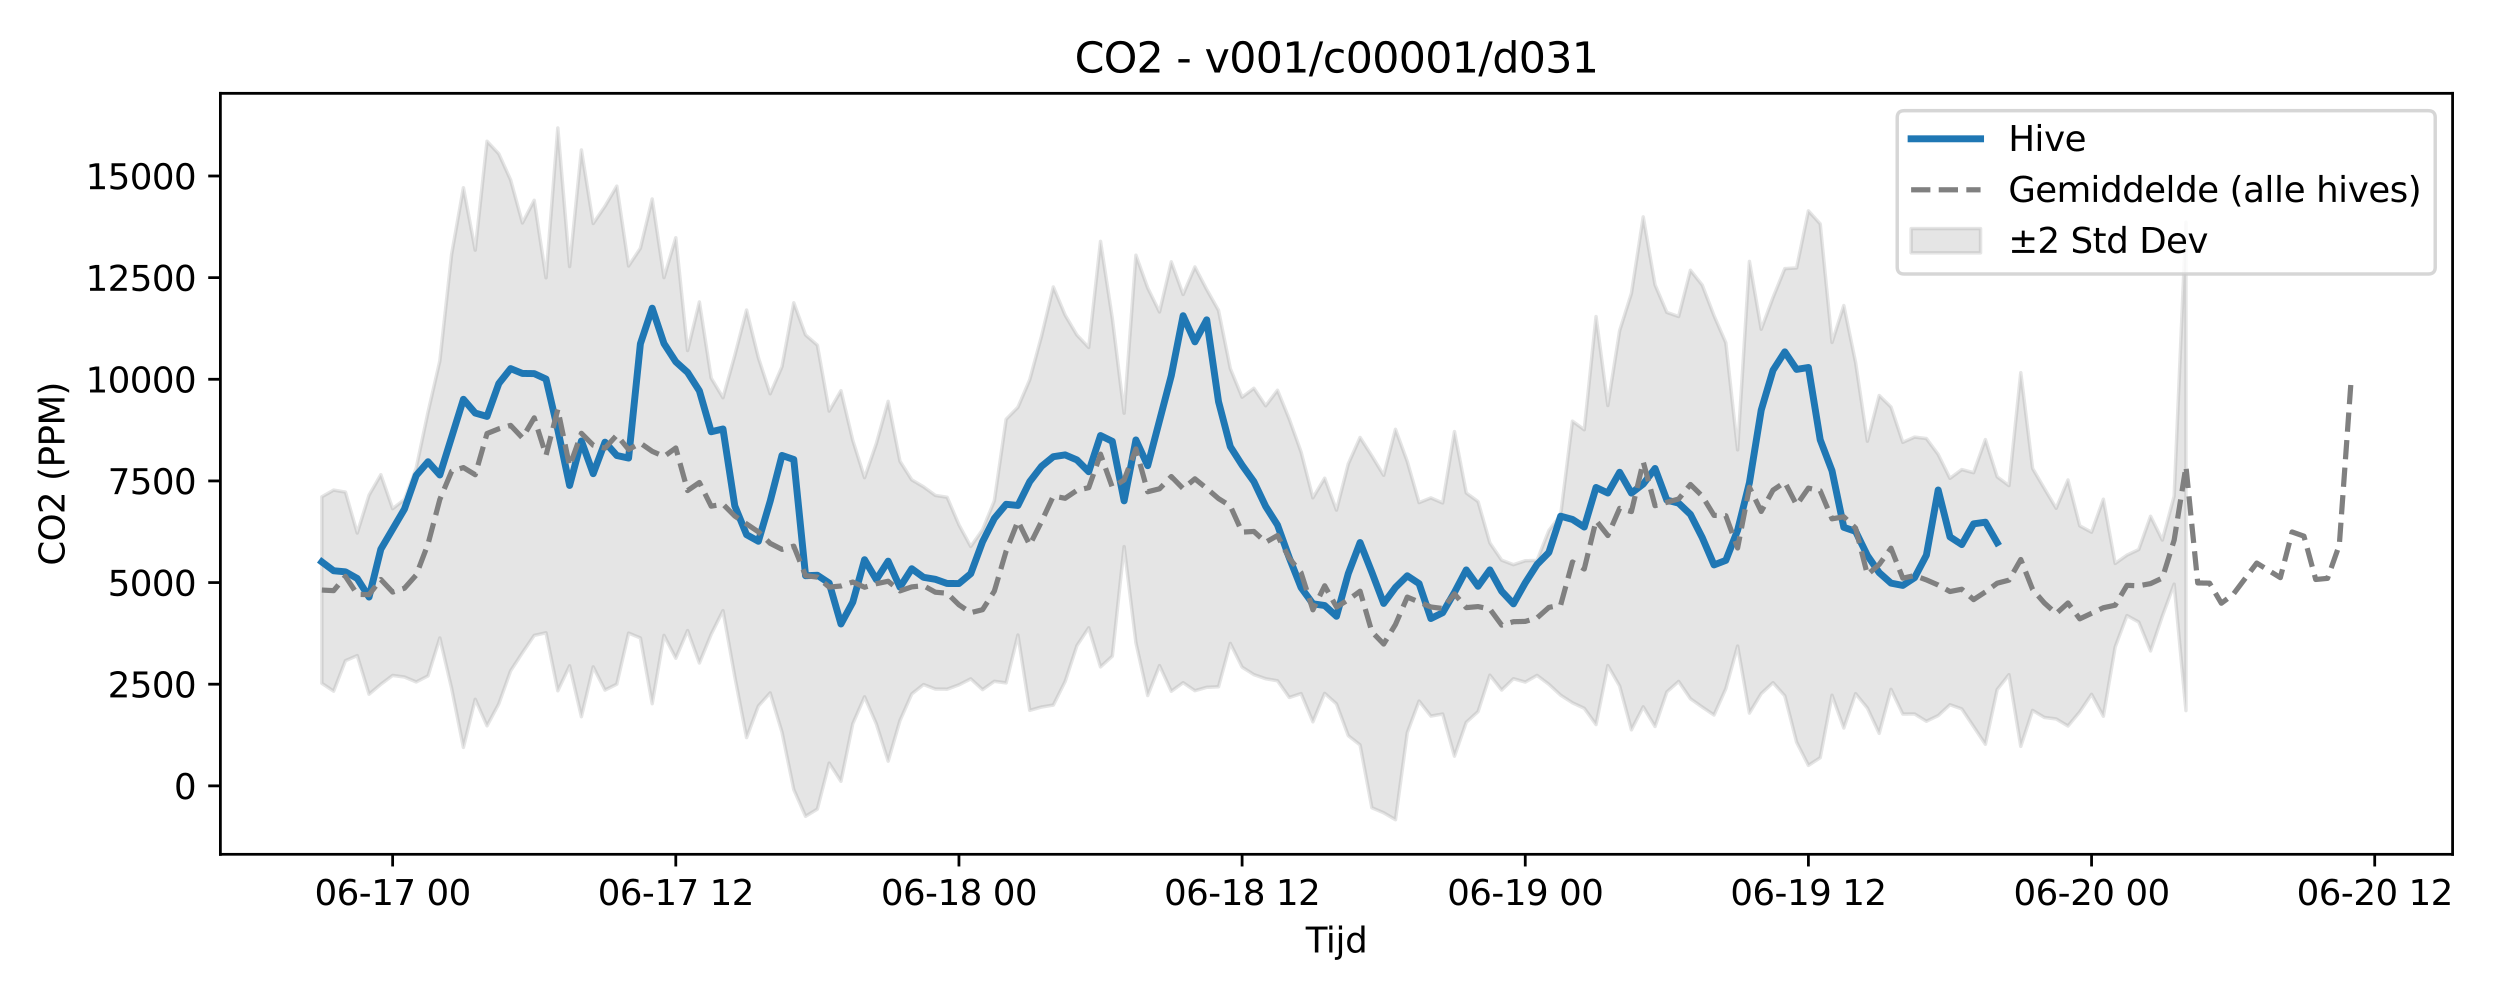 <?xml version="1.0" encoding="utf-8" standalone="no"?>
<!DOCTYPE svg PUBLIC "-//W3C//DTD SVG 1.1//EN"
  "http://www.w3.org/Graphics/SVG/1.1/DTD/svg11.dtd">
<svg xmlns:xlink="http://www.w3.org/1999/xlink" width="720pt" height="288pt" viewBox="0 0 720 288" xmlns="http://www.w3.org/2000/svg" version="1.1">
 <defs>
  <style type="text/css">*{stroke-linejoin: round; stroke-linecap: butt}</style>
 </defs>
 <g id="figure_1">
  <g id="patch_1">
   <path d="M 0 288 
L 720 288 
L 720 0 
L 0 0 
z
" style="fill: #ffffff"/>
  </g>
  <g id="axes_1">
   <g id="patch_2">
    <path d="M 63.47 246.04 
L 706.345 246.04 
L 706.345 26.88 
L 63.47 26.88 
z
" style="fill: #ffffff"/>
   </g>
   <g id="FillBetweenPolyCollection_1">
    <defs>
     <path id="mee5b721c00" d="M 92.692 -144.918 
L 92.692 -91.21 
L 96.089 -88.935 
L 99.487 -97.717 
L 102.885 -99.185 
L 106.283 -88.065 
L 109.681 -90.92 
L 113.079 -93.472 
L 116.477 -93.019 
L 119.874 -91.595 
L 123.272 -93.34 
L 126.67 -104.268 
L 130.068 -89.753 
L 133.466 -72.75 
L 136.864 -86.603 
L 140.262 -78.963 
L 143.659 -85.31 
L 147.057 -94.792 
L 150.455 -100.003 
L 153.853 -105.001 
L 157.251 -105.752 
L 160.649 -89.053 
L 164.047 -96.244 
L 167.445 -81.586 
L 170.842 -95.941 
L 174.24 -89.253 
L 177.638 -90.958 
L 181.036 -105.668 
L 184.434 -104.264 
L 187.832 -85.333 
L 191.23 -105.01 
L 194.627 -98.432 
L 198.025 -106.393 
L 201.423 -97.05 
L 204.821 -105.324 
L 208.219 -112.128 
L 211.617 -93.141 
L 215.015 -75.57 
L 218.412 -84.665 
L 221.81 -88.443 
L 225.208 -77.171 
L 228.606 -60.621 
L 232.004 -52.902 
L 235.402 -54.985 
L 238.8 -68.219 
L 242.197 -62.979 
L 245.595 -79.549 
L 248.993 -87.325 
L 252.391 -79.508 
L 255.789 -68.785 
L 259.187 -80.46 
L 262.585 -88.141 
L 265.982 -90.849 
L 269.38 -89.554 
L 272.778 -89.515 
L 276.176 -90.764 
L 279.574 -92.492 
L 282.972 -89.382 
L 286.37 -91.777 
L 289.767 -91.322 
L 293.165 -105.12 
L 296.563 -83.415 
L 299.961 -84.378 
L 303.359 -84.935 
L 306.757 -91.723 
L 310.155 -102.057 
L 313.552 -107.199 
L 316.95 -95.928 
L 320.348 -99.025 
L 323.746 -130.581 
L 327.144 -102.898 
L 330.542 -87.683 
L 333.94 -96.304 
L 337.338 -88.911 
L 340.735 -91.378 
L 344.133 -89.081 
L 347.531 -90.049 
L 350.929 -90.201 
L 354.327 -102.708 
L 357.725 -95.866 
L 361.123 -93.705 
L 364.52 -92.523 
L 367.918 -91.934 
L 371.316 -87.12 
L 374.714 -88.241 
L 378.112 -80.11 
L 381.51 -88.311 
L 384.908 -85.279 
L 388.305 -76.127 
L 391.703 -73.454 
L 395.101 -55.367 
L 398.499 -53.917 
L 401.897 -51.922 
L 405.295 -76.984 
L 408.693 -86.092 
L 412.09 -81.768 
L 415.488 -82.36 
L 418.886 -70.225 
L 422.284 -79.985 
L 425.682 -83.06 
L 429.08 -93.552 
L 432.478 -89.265 
L 435.875 -92.525 
L 439.273 -91.561 
L 442.671 -93.486 
L 446.069 -90.917 
L 449.467 -87.79 
L 452.865 -85.591 
L 456.263 -84.014 
L 459.66 -79.32 
L 463.058 -96.325 
L 466.456 -90.426 
L 469.854 -77.801 
L 473.252 -84.425 
L 476.65 -78.759 
L 480.048 -88.72 
L 483.445 -91.745 
L 486.843 -86.768 
L 490.241 -84.358 
L 493.639 -82.068 
L 497.037 -89.655 
L 500.435 -101.932 
L 503.833 -82.623 
L 507.231 -88.236 
L 510.628 -91.385 
L 514.026 -87.594 
L 517.424 -74.239 
L 520.822 -67.561 
L 524.22 -69.785 
L 527.618 -87.77 
L 531.016 -78.329 
L 534.413 -88.219 
L 537.811 -84.07 
L 541.209 -76.78 
L 544.607 -89.471 
L 548.005 -82.349 
L 551.403 -82.37 
L 554.801 -80.276 
L 558.198 -81.902 
L 561.596 -85.04 
L 564.994 -83.832 
L 568.392 -78.741 
L 571.79 -73.644 
L 575.188 -89.404 
L 578.586 -93.703 
L 581.983 -73.038 
L 585.381 -83.405 
L 588.779 -81.377 
L 592.177 -80.937 
L 595.575 -78.909 
L 598.973 -82.985 
L 602.371 -88.035 
L 605.768 -81.718 
L 609.166 -101.671 
L 612.564 -110.711 
L 615.962 -108.847 
L 619.36 -100.52 
L 622.758 -110.57 
L 626.156 -119.765 
L 629.553 -83.339 
L 629.553 -223.997 
L 629.553 -223.997 
L 626.156 -145.118 
L 622.758 -132.459 
L 619.36 -139.322 
L 615.962 -129.74 
L 612.564 -128.123 
L 609.166 -125.719 
L 605.768 -144.231 
L 602.371 -134.727 
L 598.973 -136.557 
L 595.575 -149.774 
L 592.177 -141.618 
L 588.779 -147.313 
L 585.381 -153.106 
L 581.983 -180.682 
L 578.586 -148.145 
L 575.188 -150.672 
L 571.79 -161.409 
L 568.392 -151.864 
L 564.994 -152.774 
L 561.596 -150.234 
L 558.198 -157.12 
L 554.801 -161.708 
L 551.403 -162.119 
L 548.005 -160.612 
L 544.607 -170.773 
L 541.209 -174.096 
L 537.811 -160.919 
L 534.413 -183.58 
L 531.016 -200.006 
L 527.618 -189.375 
L 524.22 -223.525 
L 520.822 -227.277 
L 517.424 -210.831 
L 514.026 -210.64 
L 510.628 -202.308 
L 507.231 -193.171 
L 503.833 -212.72 
L 500.435 -158.432 
L 497.037 -189.293 
L 493.639 -197.078 
L 490.241 -205.907 
L 486.843 -210.17 
L 483.445 -196.843 
L 480.048 -198.03 
L 476.65 -205.967 
L 473.252 -225.546 
L 469.854 -203.529 
L 466.456 -192.769 
L 463.058 -171.214 
L 459.66 -196.832 
L 456.263 -164.237 
L 452.865 -166.711 
L 449.467 -139.678 
L 446.069 -135.206 
L 442.671 -126.595 
L 439.273 -126.51 
L 435.875 -125.373 
L 432.478 -126.667 
L 429.08 -131.652 
L 425.682 -143.545 
L 422.284 -146.027 
L 418.886 -163.7 
L 415.488 -143.149 
L 412.09 -144.608 
L 408.693 -143.246 
L 405.295 -155.092 
L 401.897 -164.371 
L 398.499 -151.112 
L 395.101 -156.712 
L 391.703 -162.019 
L 388.305 -154.402 
L 384.908 -141.09 
L 381.51 -150.284 
L 378.112 -144.629 
L 374.714 -157.829 
L 371.316 -167.298 
L 367.918 -175.609 
L 364.52 -171.132 
L 361.123 -176.179 
L 357.725 -173.606 
L 354.327 -181.862 
L 350.929 -198.617 
L 347.531 -204.628 
L 344.133 -211.124 
L 340.735 -203.185 
L 337.338 -212.594 
L 333.94 -198.148 
L 330.542 -205.07 
L 327.144 -214.508 
L 323.746 -168.992 
L 320.348 -196.288 
L 316.95 -218.486 
L 313.552 -187.915 
L 310.155 -191.509 
L 306.757 -197.254 
L 303.359 -205.36 
L 299.961 -191.208 
L 296.563 -178.638 
L 293.165 -170.715 
L 289.767 -167.256 
L 286.37 -143.746 
L 282.972 -135.434 
L 279.574 -130.606 
L 276.176 -136.848 
L 272.778 -144.782 
L 269.38 -145.328 
L 265.982 -147.801 
L 262.585 -149.809 
L 259.187 -155.178 
L 255.789 -172.414 
L 252.391 -160.269 
L 248.993 -150.423 
L 245.595 -161.197 
L 242.197 -175.483 
L 238.8 -169.612 
L 235.402 -188.592 
L 232.004 -191.533 
L 228.606 -200.8 
L 225.208 -182.385 
L 221.81 -174.589 
L 218.412 -184.984 
L 215.015 -198.713 
L 211.617 -185.62 
L 208.219 -173.451 
L 204.821 -179.12 
L 201.423 -201.043 
L 198.025 -187.043 
L 194.627 -219.534 
L 191.23 -208.053 
L 187.832 -230.708 
L 184.434 -216.506 
L 181.036 -211.407 
L 177.638 -234.4 
L 174.24 -228.612 
L 170.842 -223.629 
L 167.445 -244.828 
L 164.047 -211.23 
L 160.649 -251.158 
L 157.251 -207.991 
L 153.853 -230.32 
L 150.455 -223.789 
L 147.057 -236.185 
L 143.659 -243.698 
L 140.262 -247.322 
L 136.864 -215.958 
L 133.466 -233.933 
L 130.068 -214.768 
L 126.67 -184.054 
L 123.272 -169.317 
L 119.874 -153.217 
L 116.477 -144.152 
L 113.079 -141.501 
L 109.681 -151.288 
L 106.283 -145.398 
L 102.885 -134.48 
L 99.487 -146.284 
L 96.089 -146.854 
L 92.692 -144.918 
z
" style="stroke: #808080; stroke-opacity: 0.2"/>
    </defs>
    <g clip-path="url(#p8f38c8003f)">
     <use xlink:href="#mee5b721c00" x="0" y="288" style="fill: #808080; fill-opacity: 0.2; stroke: #808080; stroke-opacity: 0.2"/>
    </g>
   </g>
   <g id="matplotlib.axis_1">
    <g id="xtick_1">
     <g id="line2d_1">
      <defs>
       <path id="mbda82492d4" d="M 0 0 
L 0 3.5 
" style="stroke: #000000; stroke-width: 0.8"/>
      </defs>
      <g>
       <use xlink:href="#mbda82492d4" x="113.079" y="246.04" style="stroke: #000000; stroke-width: 0.8"/>
      </g>
     </g>
     <g id="text_1">
      <!-- 06-17 00 -->
      <g transform="translate(90.598 260.638) scale(0.1 -0.1)">
       <defs>
        <path id="DejaVuSans-30" d="M 2034 4250 
Q 1547 4250 1301 3770 
Q 1056 3291 1056 2328 
Q 1056 1369 1301 889 
Q 1547 409 2034 409 
Q 2525 409 2770 889 
Q 3016 1369 3016 2328 
Q 3016 3291 2770 3770 
Q 2525 4250 2034 4250 
z
M 2034 4750 
Q 2819 4750 3233 4129 
Q 3647 3509 3647 2328 
Q 3647 1150 3233 529 
Q 2819 -91 2034 -91 
Q 1250 -91 836 529 
Q 422 1150 422 2328 
Q 422 3509 836 4129 
Q 1250 4750 2034 4750 
z
" transform="scale(0.016)"/>
        <path id="DejaVuSans-36" d="M 2113 2584 
Q 1688 2584 1439 2293 
Q 1191 2003 1191 1497 
Q 1191 994 1439 701 
Q 1688 409 2113 409 
Q 2538 409 2786 701 
Q 3034 994 3034 1497 
Q 3034 2003 2786 2293 
Q 2538 2584 2113 2584 
z
M 3366 4563 
L 3366 3988 
Q 3128 4100 2886 4159 
Q 2644 4219 2406 4219 
Q 1781 4219 1451 3797 
Q 1122 3375 1075 2522 
Q 1259 2794 1537 2939 
Q 1816 3084 2150 3084 
Q 2853 3084 3261 2657 
Q 3669 2231 3669 1497 
Q 3669 778 3244 343 
Q 2819 -91 2113 -91 
Q 1303 -91 875 529 
Q 447 1150 447 2328 
Q 447 3434 972 4092 
Q 1497 4750 2381 4750 
Q 2619 4750 2861 4703 
Q 3103 4656 3366 4563 
z
" transform="scale(0.016)"/>
        <path id="DejaVuSans-2d" d="M 313 2009 
L 1997 2009 
L 1997 1497 
L 313 1497 
L 313 2009 
z
" transform="scale(0.016)"/>
        <path id="DejaVuSans-31" d="M 794 531 
L 1825 531 
L 1825 4091 
L 703 3866 
L 703 4441 
L 1819 4666 
L 2450 4666 
L 2450 531 
L 3481 531 
L 3481 0 
L 794 0 
L 794 531 
z
" transform="scale(0.016)"/>
        <path id="DejaVuSans-37" d="M 525 4666 
L 3525 4666 
L 3525 4397 
L 1831 0 
L 1172 0 
L 2766 4134 
L 525 4134 
L 525 4666 
z
" transform="scale(0.016)"/>
        <path id="DejaVuSans-20" transform="scale(0.016)"/>
       </defs>
       <use xlink:href="#DejaVuSans-30"/>
       <use xlink:href="#DejaVuSans-36" transform="translate(63.623 0)"/>
       <use xlink:href="#DejaVuSans-2d" transform="translate(127.246 0)"/>
       <use xlink:href="#DejaVuSans-31" transform="translate(163.33 0)"/>
       <use xlink:href="#DejaVuSans-37" transform="translate(226.953 0)"/>
       <use xlink:href="#DejaVuSans-20" transform="translate(290.576 0)"/>
       <use xlink:href="#DejaVuSans-30" transform="translate(322.363 0)"/>
       <use xlink:href="#DejaVuSans-30" transform="translate(385.986 0)"/>
      </g>
     </g>
    </g>
    <g id="xtick_2">
     <g id="line2d_2">
      <g>
       <use xlink:href="#mbda82492d4" x="194.627" y="246.04" style="stroke: #000000; stroke-width: 0.8"/>
      </g>
     </g>
     <g id="text_2">
      <!-- 06-17 12 -->
      <g transform="translate(172.147 260.638) scale(0.1 -0.1)">
       <defs>
        <path id="DejaVuSans-32" d="M 1228 531 
L 3431 531 
L 3431 0 
L 469 0 
L 469 531 
Q 828 903 1448 1529 
Q 2069 2156 2228 2338 
Q 2531 2678 2651 2914 
Q 2772 3150 2772 3378 
Q 2772 3750 2511 3984 
Q 2250 4219 1831 4219 
Q 1534 4219 1204 4116 
Q 875 4013 500 3803 
L 500 4441 
Q 881 4594 1212 4672 
Q 1544 4750 1819 4750 
Q 2544 4750 2975 4387 
Q 3406 4025 3406 3419 
Q 3406 3131 3298 2873 
Q 3191 2616 2906 2266 
Q 2828 2175 2409 1742 
Q 1991 1309 1228 531 
z
" transform="scale(0.016)"/>
       </defs>
       <use xlink:href="#DejaVuSans-30"/>
       <use xlink:href="#DejaVuSans-36" transform="translate(63.623 0)"/>
       <use xlink:href="#DejaVuSans-2d" transform="translate(127.246 0)"/>
       <use xlink:href="#DejaVuSans-31" transform="translate(163.33 0)"/>
       <use xlink:href="#DejaVuSans-37" transform="translate(226.953 0)"/>
       <use xlink:href="#DejaVuSans-20" transform="translate(290.576 0)"/>
       <use xlink:href="#DejaVuSans-31" transform="translate(322.363 0)"/>
       <use xlink:href="#DejaVuSans-32" transform="translate(385.986 0)"/>
      </g>
     </g>
    </g>
    <g id="xtick_3">
     <g id="line2d_3">
      <g>
       <use xlink:href="#mbda82492d4" x="276.176" y="246.04" style="stroke: #000000; stroke-width: 0.8"/>
      </g>
     </g>
     <g id="text_3">
      <!-- 06-18 00 -->
      <g transform="translate(253.696 260.638) scale(0.1 -0.1)">
       <defs>
        <path id="DejaVuSans-38" d="M 2034 2216 
Q 1584 2216 1326 1975 
Q 1069 1734 1069 1313 
Q 1069 891 1326 650 
Q 1584 409 2034 409 
Q 2484 409 2743 651 
Q 3003 894 3003 1313 
Q 3003 1734 2745 1975 
Q 2488 2216 2034 2216 
z
M 1403 2484 
Q 997 2584 770 2862 
Q 544 3141 544 3541 
Q 544 4100 942 4425 
Q 1341 4750 2034 4750 
Q 2731 4750 3128 4425 
Q 3525 4100 3525 3541 
Q 3525 3141 3298 2862 
Q 3072 2584 2669 2484 
Q 3125 2378 3379 2068 
Q 3634 1759 3634 1313 
Q 3634 634 3220 271 
Q 2806 -91 2034 -91 
Q 1263 -91 848 271 
Q 434 634 434 1313 
Q 434 1759 690 2068 
Q 947 2378 1403 2484 
z
M 1172 3481 
Q 1172 3119 1398 2916 
Q 1625 2713 2034 2713 
Q 2441 2713 2670 2916 
Q 2900 3119 2900 3481 
Q 2900 3844 2670 4047 
Q 2441 4250 2034 4250 
Q 1625 4250 1398 4047 
Q 1172 3844 1172 3481 
z
" transform="scale(0.016)"/>
       </defs>
       <use xlink:href="#DejaVuSans-30"/>
       <use xlink:href="#DejaVuSans-36" transform="translate(63.623 0)"/>
       <use xlink:href="#DejaVuSans-2d" transform="translate(127.246 0)"/>
       <use xlink:href="#DejaVuSans-31" transform="translate(163.33 0)"/>
       <use xlink:href="#DejaVuSans-38" transform="translate(226.953 0)"/>
       <use xlink:href="#DejaVuSans-20" transform="translate(290.576 0)"/>
       <use xlink:href="#DejaVuSans-30" transform="translate(322.363 0)"/>
       <use xlink:href="#DejaVuSans-30" transform="translate(385.986 0)"/>
      </g>
     </g>
    </g>
    <g id="xtick_4">
     <g id="line2d_4">
      <g>
       <use xlink:href="#mbda82492d4" x="357.725" y="246.04" style="stroke: #000000; stroke-width: 0.8"/>
      </g>
     </g>
     <g id="text_4">
      <!-- 06-18 12 -->
      <g transform="translate(335.244 260.638) scale(0.1 -0.1)">
       <use xlink:href="#DejaVuSans-30"/>
       <use xlink:href="#DejaVuSans-36" transform="translate(63.623 0)"/>
       <use xlink:href="#DejaVuSans-2d" transform="translate(127.246 0)"/>
       <use xlink:href="#DejaVuSans-31" transform="translate(163.33 0)"/>
       <use xlink:href="#DejaVuSans-38" transform="translate(226.953 0)"/>
       <use xlink:href="#DejaVuSans-20" transform="translate(290.576 0)"/>
       <use xlink:href="#DejaVuSans-31" transform="translate(322.363 0)"/>
       <use xlink:href="#DejaVuSans-32" transform="translate(385.986 0)"/>
      </g>
     </g>
    </g>
    <g id="xtick_5">
     <g id="line2d_5">
      <g>
       <use xlink:href="#mbda82492d4" x="439.273" y="246.04" style="stroke: #000000; stroke-width: 0.8"/>
      </g>
     </g>
     <g id="text_5">
      <!-- 06-19 00 -->
      <g transform="translate(416.793 260.638) scale(0.1 -0.1)">
       <defs>
        <path id="DejaVuSans-39" d="M 703 97 
L 703 672 
Q 941 559 1184 500 
Q 1428 441 1663 441 
Q 2288 441 2617 861 
Q 2947 1281 2994 2138 
Q 2813 1869 2534 1725 
Q 2256 1581 1919 1581 
Q 1219 1581 811 2004 
Q 403 2428 403 3163 
Q 403 3881 828 4315 
Q 1253 4750 1959 4750 
Q 2769 4750 3195 4129 
Q 3622 3509 3622 2328 
Q 3622 1225 3098 567 
Q 2575 -91 1691 -91 
Q 1453 -91 1209 -44 
Q 966 3 703 97 
z
M 1959 2075 
Q 2384 2075 2632 2365 
Q 2881 2656 2881 3163 
Q 2881 3666 2632 3958 
Q 2384 4250 1959 4250 
Q 1534 4250 1286 3958 
Q 1038 3666 1038 3163 
Q 1038 2656 1286 2365 
Q 1534 2075 1959 2075 
z
" transform="scale(0.016)"/>
       </defs>
       <use xlink:href="#DejaVuSans-30"/>
       <use xlink:href="#DejaVuSans-36" transform="translate(63.623 0)"/>
       <use xlink:href="#DejaVuSans-2d" transform="translate(127.246 0)"/>
       <use xlink:href="#DejaVuSans-31" transform="translate(163.33 0)"/>
       <use xlink:href="#DejaVuSans-39" transform="translate(226.953 0)"/>
       <use xlink:href="#DejaVuSans-20" transform="translate(290.576 0)"/>
       <use xlink:href="#DejaVuSans-30" transform="translate(322.363 0)"/>
       <use xlink:href="#DejaVuSans-30" transform="translate(385.986 0)"/>
      </g>
     </g>
    </g>
    <g id="xtick_6">
     <g id="line2d_6">
      <g>
       <use xlink:href="#mbda82492d4" x="520.822" y="246.04" style="stroke: #000000; stroke-width: 0.8"/>
      </g>
     </g>
     <g id="text_6">
      <!-- 06-19 12 -->
      <g transform="translate(498.341 260.638) scale(0.1 -0.1)">
       <use xlink:href="#DejaVuSans-30"/>
       <use xlink:href="#DejaVuSans-36" transform="translate(63.623 0)"/>
       <use xlink:href="#DejaVuSans-2d" transform="translate(127.246 0)"/>
       <use xlink:href="#DejaVuSans-31" transform="translate(163.33 0)"/>
       <use xlink:href="#DejaVuSans-39" transform="translate(226.953 0)"/>
       <use xlink:href="#DejaVuSans-20" transform="translate(290.576 0)"/>
       <use xlink:href="#DejaVuSans-31" transform="translate(322.363 0)"/>
       <use xlink:href="#DejaVuSans-32" transform="translate(385.986 0)"/>
      </g>
     </g>
    </g>
    <g id="xtick_7">
     <g id="line2d_7">
      <g>
       <use xlink:href="#mbda82492d4" x="602.371" y="246.04" style="stroke: #000000; stroke-width: 0.8"/>
      </g>
     </g>
     <g id="text_7">
      <!-- 06-20 00 -->
      <g transform="translate(579.89 260.638) scale(0.1 -0.1)">
       <use xlink:href="#DejaVuSans-30"/>
       <use xlink:href="#DejaVuSans-36" transform="translate(63.623 0)"/>
       <use xlink:href="#DejaVuSans-2d" transform="translate(127.246 0)"/>
       <use xlink:href="#DejaVuSans-32" transform="translate(163.33 0)"/>
       <use xlink:href="#DejaVuSans-30" transform="translate(226.953 0)"/>
       <use xlink:href="#DejaVuSans-20" transform="translate(290.576 0)"/>
       <use xlink:href="#DejaVuSans-30" transform="translate(322.363 0)"/>
       <use xlink:href="#DejaVuSans-30" transform="translate(385.986 0)"/>
      </g>
     </g>
    </g>
    <g id="xtick_8">
     <g id="line2d_8">
      <g>
       <use xlink:href="#mbda82492d4" x="683.919" y="246.04" style="stroke: #000000; stroke-width: 0.8"/>
      </g>
     </g>
     <g id="text_8">
      <!-- 06-20 12 -->
      <g transform="translate(661.439 260.638) scale(0.1 -0.1)">
       <use xlink:href="#DejaVuSans-30"/>
       <use xlink:href="#DejaVuSans-36" transform="translate(63.623 0)"/>
       <use xlink:href="#DejaVuSans-2d" transform="translate(127.246 0)"/>
       <use xlink:href="#DejaVuSans-32" transform="translate(163.33 0)"/>
       <use xlink:href="#DejaVuSans-30" transform="translate(226.953 0)"/>
       <use xlink:href="#DejaVuSans-20" transform="translate(290.576 0)"/>
       <use xlink:href="#DejaVuSans-31" transform="translate(322.363 0)"/>
       <use xlink:href="#DejaVuSans-32" transform="translate(385.986 0)"/>
      </g>
     </g>
    </g>
    <g id="text_9">
     <!-- Tijd -->
     <g transform="translate(376.058 274.317) scale(0.1 -0.1)">
      <defs>
       <path id="DejaVuSans-54" d="M -19 4666 
L 3928 4666 
L 3928 4134 
L 2272 4134 
L 2272 0 
L 1638 0 
L 1638 4134 
L -19 4134 
L -19 4666 
z
" transform="scale(0.016)"/>
       <path id="DejaVuSans-69" d="M 603 3500 
L 1178 3500 
L 1178 0 
L 603 0 
L 603 3500 
z
M 603 4863 
L 1178 4863 
L 1178 4134 
L 603 4134 
L 603 4863 
z
" transform="scale(0.016)"/>
       <path id="DejaVuSans-6a" d="M 603 3500 
L 1178 3500 
L 1178 -63 
Q 1178 -731 923 -1031 
Q 669 -1331 103 -1331 
L -116 -1331 
L -116 -844 
L 38 -844 
Q 366 -844 484 -692 
Q 603 -541 603 -63 
L 603 3500 
z
M 603 4863 
L 1178 4863 
L 1178 4134 
L 603 4134 
L 603 4863 
z
" transform="scale(0.016)"/>
       <path id="DejaVuSans-64" d="M 2906 2969 
L 2906 4863 
L 3481 4863 
L 3481 0 
L 2906 0 
L 2906 525 
Q 2725 213 2448 61 
Q 2172 -91 1784 -91 
Q 1150 -91 751 415 
Q 353 922 353 1747 
Q 353 2572 751 3078 
Q 1150 3584 1784 3584 
Q 2172 3584 2448 3432 
Q 2725 3281 2906 2969 
z
M 947 1747 
Q 947 1113 1208 752 
Q 1469 391 1925 391 
Q 2381 391 2643 752 
Q 2906 1113 2906 1747 
Q 2906 2381 2643 2742 
Q 2381 3103 1925 3103 
Q 1469 3103 1208 2742 
Q 947 2381 947 1747 
z
" transform="scale(0.016)"/>
      </defs>
      <use xlink:href="#DejaVuSans-54"/>
      <use xlink:href="#DejaVuSans-69" transform="translate(57.959 0)"/>
      <use xlink:href="#DejaVuSans-6a" transform="translate(85.742 0)"/>
      <use xlink:href="#DejaVuSans-64" transform="translate(113.525 0)"/>
     </g>
    </g>
   </g>
   <g id="matplotlib.axis_2">
    <g id="ytick_1">
     <g id="line2d_9">
      <defs>
       <path id="ma6c1fc6016" d="M 0 0 
L -3.5 0 
" style="stroke: #000000; stroke-width: 0.8"/>
      </defs>
      <g>
       <use xlink:href="#ma6c1fc6016" x="63.47" y="226.328" style="stroke: #000000; stroke-width: 0.8"/>
      </g>
     </g>
     <g id="text_10">
      <!-- 0 -->
      <g transform="translate(50.108 230.127) scale(0.1 -0.1)">
       <use xlink:href="#DejaVuSans-30"/>
      </g>
     </g>
    </g>
    <g id="ytick_2">
     <g id="line2d_10">
      <g>
       <use xlink:href="#ma6c1fc6016" x="63.47" y="197.054" style="stroke: #000000; stroke-width: 0.8"/>
      </g>
     </g>
     <g id="text_11">
      <!-- 2500 -->
      <g transform="translate(31.02 200.853) scale(0.1 -0.1)">
       <defs>
        <path id="DejaVuSans-35" d="M 691 4666 
L 3169 4666 
L 3169 4134 
L 1269 4134 
L 1269 2991 
Q 1406 3038 1543 3061 
Q 1681 3084 1819 3084 
Q 2600 3084 3056 2656 
Q 3513 2228 3513 1497 
Q 3513 744 3044 326 
Q 2575 -91 1722 -91 
Q 1428 -91 1123 -41 
Q 819 9 494 109 
L 494 744 
Q 775 591 1075 516 
Q 1375 441 1709 441 
Q 2250 441 2565 725 
Q 2881 1009 2881 1497 
Q 2881 1984 2565 2268 
Q 2250 2553 1709 2553 
Q 1456 2553 1204 2497 
Q 953 2441 691 2322 
L 691 4666 
z
" transform="scale(0.016)"/>
       </defs>
       <use xlink:href="#DejaVuSans-32"/>
       <use xlink:href="#DejaVuSans-35" transform="translate(63.623 0)"/>
       <use xlink:href="#DejaVuSans-30" transform="translate(127.246 0)"/>
       <use xlink:href="#DejaVuSans-30" transform="translate(190.869 0)"/>
      </g>
     </g>
    </g>
    <g id="ytick_3">
     <g id="line2d_11">
      <g>
       <use xlink:href="#ma6c1fc6016" x="63.47" y="167.78" style="stroke: #000000; stroke-width: 0.8"/>
      </g>
     </g>
     <g id="text_12">
      <!-- 5000 -->
      <g transform="translate(31.02 171.579) scale(0.1 -0.1)">
       <use xlink:href="#DejaVuSans-35"/>
       <use xlink:href="#DejaVuSans-30" transform="translate(63.623 0)"/>
       <use xlink:href="#DejaVuSans-30" transform="translate(127.246 0)"/>
       <use xlink:href="#DejaVuSans-30" transform="translate(190.869 0)"/>
      </g>
     </g>
    </g>
    <g id="ytick_4">
     <g id="line2d_12">
      <g>
       <use xlink:href="#ma6c1fc6016" x="63.47" y="138.506" style="stroke: #000000; stroke-width: 0.8"/>
      </g>
     </g>
     <g id="text_13">
      <!-- 7500 -->
      <g transform="translate(31.02 142.306) scale(0.1 -0.1)">
       <use xlink:href="#DejaVuSans-37"/>
       <use xlink:href="#DejaVuSans-35" transform="translate(63.623 0)"/>
       <use xlink:href="#DejaVuSans-30" transform="translate(127.246 0)"/>
       <use xlink:href="#DejaVuSans-30" transform="translate(190.869 0)"/>
      </g>
     </g>
    </g>
    <g id="ytick_5">
     <g id="line2d_13">
      <g>
       <use xlink:href="#ma6c1fc6016" x="63.47" y="109.233" style="stroke: #000000; stroke-width: 0.8"/>
      </g>
     </g>
     <g id="text_14">
      <!-- 10000 -->
      <g transform="translate(24.657 113.032) scale(0.1 -0.1)">
       <use xlink:href="#DejaVuSans-31"/>
       <use xlink:href="#DejaVuSans-30" transform="translate(63.623 0)"/>
       <use xlink:href="#DejaVuSans-30" transform="translate(127.246 0)"/>
       <use xlink:href="#DejaVuSans-30" transform="translate(190.869 0)"/>
       <use xlink:href="#DejaVuSans-30" transform="translate(254.492 0)"/>
      </g>
     </g>
    </g>
    <g id="ytick_6">
     <g id="line2d_14">
      <g>
       <use xlink:href="#ma6c1fc6016" x="63.47" y="79.959" style="stroke: #000000; stroke-width: 0.8"/>
      </g>
     </g>
     <g id="text_15">
      <!-- 12500 -->
      <g transform="translate(24.657 83.758) scale(0.1 -0.1)">
       <use xlink:href="#DejaVuSans-31"/>
       <use xlink:href="#DejaVuSans-32" transform="translate(63.623 0)"/>
       <use xlink:href="#DejaVuSans-35" transform="translate(127.246 0)"/>
       <use xlink:href="#DejaVuSans-30" transform="translate(190.869 0)"/>
       <use xlink:href="#DejaVuSans-30" transform="translate(254.492 0)"/>
      </g>
     </g>
    </g>
    <g id="ytick_7">
     <g id="line2d_15">
      <g>
       <use xlink:href="#ma6c1fc6016" x="63.47" y="50.685" style="stroke: #000000; stroke-width: 0.8"/>
      </g>
     </g>
     <g id="text_16">
      <!-- 15000 -->
      <g transform="translate(24.657 54.484) scale(0.1 -0.1)">
       <use xlink:href="#DejaVuSans-31"/>
       <use xlink:href="#DejaVuSans-35" transform="translate(63.623 0)"/>
       <use xlink:href="#DejaVuSans-30" transform="translate(127.246 0)"/>
       <use xlink:href="#DejaVuSans-30" transform="translate(190.869 0)"/>
       <use xlink:href="#DejaVuSans-30" transform="translate(254.492 0)"/>
      </g>
     </g>
    </g>
    <g id="text_17">
     <!-- CO2 (PPM) -->
     <g transform="translate(18.578 162.903) rotate(-90) scale(0.1 -0.1)">
      <defs>
       <path id="DejaVuSans-43" d="M 4122 4306 
L 4122 3641 
Q 3803 3938 3442 4084 
Q 3081 4231 2675 4231 
Q 1875 4231 1450 3742 
Q 1025 3253 1025 2328 
Q 1025 1406 1450 917 
Q 1875 428 2675 428 
Q 3081 428 3442 575 
Q 3803 722 4122 1019 
L 4122 359 
Q 3791 134 3420 21 
Q 3050 -91 2638 -91 
Q 1578 -91 968 557 
Q 359 1206 359 2328 
Q 359 3453 968 4101 
Q 1578 4750 2638 4750 
Q 3056 4750 3426 4639 
Q 3797 4528 4122 4306 
z
" transform="scale(0.016)"/>
       <path id="DejaVuSans-4f" d="M 2522 4238 
Q 1834 4238 1429 3725 
Q 1025 3213 1025 2328 
Q 1025 1447 1429 934 
Q 1834 422 2522 422 
Q 3209 422 3611 934 
Q 4013 1447 4013 2328 
Q 4013 3213 3611 3725 
Q 3209 4238 2522 4238 
z
M 2522 4750 
Q 3503 4750 4090 4092 
Q 4678 3434 4678 2328 
Q 4678 1225 4090 567 
Q 3503 -91 2522 -91 
Q 1538 -91 948 565 
Q 359 1222 359 2328 
Q 359 3434 948 4092 
Q 1538 4750 2522 4750 
z
" transform="scale(0.016)"/>
       <path id="DejaVuSans-28" d="M 1984 4856 
Q 1566 4138 1362 3434 
Q 1159 2731 1159 2009 
Q 1159 1288 1364 580 
Q 1569 -128 1984 -844 
L 1484 -844 
Q 1016 -109 783 600 
Q 550 1309 550 2009 
Q 550 2706 781 3412 
Q 1013 4119 1484 4856 
L 1984 4856 
z
" transform="scale(0.016)"/>
       <path id="DejaVuSans-50" d="M 1259 4147 
L 1259 2394 
L 2053 2394 
Q 2494 2394 2734 2622 
Q 2975 2850 2975 3272 
Q 2975 3691 2734 3919 
Q 2494 4147 2053 4147 
L 1259 4147 
z
M 628 4666 
L 2053 4666 
Q 2838 4666 3239 4311 
Q 3641 3956 3641 3272 
Q 3641 2581 3239 2228 
Q 2838 1875 2053 1875 
L 1259 1875 
L 1259 0 
L 628 0 
L 628 4666 
z
" transform="scale(0.016)"/>
       <path id="DejaVuSans-4d" d="M 628 4666 
L 1569 4666 
L 2759 1491 
L 3956 4666 
L 4897 4666 
L 4897 0 
L 4281 0 
L 4281 4097 
L 3078 897 
L 2444 897 
L 1241 4097 
L 1241 0 
L 628 0 
L 628 4666 
z
" transform="scale(0.016)"/>
       <path id="DejaVuSans-29" d="M 513 4856 
L 1013 4856 
Q 1481 4119 1714 3412 
Q 1947 2706 1947 2009 
Q 1947 1309 1714 600 
Q 1481 -109 1013 -844 
L 513 -844 
Q 928 -128 1133 580 
Q 1338 1288 1338 2009 
Q 1338 2731 1133 3434 
Q 928 4138 513 4856 
z
" transform="scale(0.016)"/>
      </defs>
      <use xlink:href="#DejaVuSans-43"/>
      <use xlink:href="#DejaVuSans-4f" transform="translate(69.824 0)"/>
      <use xlink:href="#DejaVuSans-32" transform="translate(148.535 0)"/>
      <use xlink:href="#DejaVuSans-20" transform="translate(212.158 0)"/>
      <use xlink:href="#DejaVuSans-28" transform="translate(243.945 0)"/>
      <use xlink:href="#DejaVuSans-50" transform="translate(282.959 0)"/>
      <use xlink:href="#DejaVuSans-50" transform="translate(343.262 0)"/>
      <use xlink:href="#DejaVuSans-4d" transform="translate(403.564 0)"/>
      <use xlink:href="#DejaVuSans-29" transform="translate(489.844 0)"/>
     </g>
    </g>
   </g>
   <g id="line2d_16">
    <path d="M 92.692 161.832 
L 96.089 164.377 
L 99.487 164.689 
L 102.885 166.605 
L 106.283 171.949 
L 109.681 158.167 
L 116.477 146.621 
L 119.874 136.914 
L 123.272 132.983 
L 126.67 136.793 
L 133.466 115.002 
L 136.864 118.959 
L 140.262 119.927 
L 143.659 110.45 
L 147.057 106.157 
L 150.455 107.55 
L 153.853 107.601 
L 157.251 109.166 
L 160.649 123.78 
L 164.047 139.81 
L 167.445 127.004 
L 170.842 136.422 
L 174.24 127.347 
L 177.638 131.188 
L 181.036 131.922 
L 184.434 99.01 
L 187.832 88.761 
L 191.23 98.948 
L 194.627 104.19 
L 198.025 107.246 
L 201.423 112.566 
L 204.821 124.346 
L 208.219 123.55 
L 211.617 145.692 
L 215.015 153.994 
L 218.412 155.887 
L 221.81 144.349 
L 225.208 131.165 
L 228.606 132.332 
L 232.004 165.805 
L 235.402 165.676 
L 238.8 167.917 
L 242.197 179.704 
L 245.595 173.432 
L 248.993 161.199 
L 252.391 166.929 
L 255.789 161.617 
L 259.187 169.096 
L 262.585 163.799 
L 265.982 166.266 
L 269.38 166.84 
L 272.778 168.046 
L 276.176 168.053 
L 279.574 165.22 
L 282.972 156.032 
L 286.37 149.303 
L 289.767 145.236 
L 293.165 145.571 
L 296.563 138.717 
L 299.961 134.295 
L 303.359 131.528 
L 306.757 131.008 
L 310.155 132.46 
L 313.552 135.856 
L 316.95 125.439 
L 320.348 127.105 
L 323.746 144.24 
L 327.144 126.707 
L 330.542 134.111 
L 337.338 108.155 
L 340.735 90.927 
L 344.133 98.444 
L 347.531 92.117 
L 350.929 115.649 
L 354.327 128.631 
L 357.725 133.967 
L 361.123 138.717 
L 364.52 145.848 
L 367.918 151.207 
L 371.316 160.653 
L 374.714 169.217 
L 378.112 173.893 
L 381.51 174.388 
L 384.908 177.487 
L 388.305 165.185 
L 391.703 156.258 
L 395.101 164.833 
L 398.499 173.787 
L 401.897 169.178 
L 405.295 165.825 
L 408.693 168.081 
L 412.09 178.135 
L 415.488 176.453 
L 418.886 170.606 
L 422.284 164.142 
L 425.682 168.846 
L 429.08 164.131 
L 432.478 170.274 
L 435.875 173.908 
L 439.273 167.862 
L 442.671 162.566 
L 446.069 159.111 
L 449.467 148.662 
L 452.865 149.595 
L 456.263 151.789 
L 459.66 140.396 
L 463.058 141.988 
L 466.456 136.016 
L 469.854 142.011 
L 473.252 139.389 
L 476.65 134.923 
L 480.048 144.022 
L 483.445 144.908 
L 486.843 148.149 
L 490.241 154.818 
L 493.639 162.694 
L 497.037 161.383 
L 500.435 152.718 
L 503.833 139.01 
L 507.231 118.101 
L 510.628 106.633 
L 514.026 101.337 
L 517.424 106.387 
L 520.822 105.837 
L 524.22 126.656 
L 527.618 135.579 
L 531.016 151.867 
L 534.413 153.038 
L 537.811 159.989 
L 541.209 164.919 
L 544.607 167.944 
L 548.005 168.6 
L 551.403 166.371 
L 554.801 159.892 
L 558.198 141.125 
L 561.596 154.623 
L 564.994 156.836 
L 568.392 150.868 
L 571.79 150.392 
L 575.188 156.293 
L 575.188 156.293 
" clip-path="url(#p8f38c8003f)" style="fill: none; stroke: #1f77b4; stroke-width: 2; stroke-linecap: square"/>
   </g>
   <g id="line2d_17">
    <path d="M 92.692 169.936 
L 96.089 170.105 
L 99.487 165.999 
L 102.885 171.168 
L 106.283 171.269 
L 109.681 166.896 
L 113.079 170.514 
L 116.477 169.414 
L 119.874 165.594 
L 123.272 156.672 
L 126.67 143.839 
L 130.068 135.74 
L 133.466 134.659 
L 136.864 136.72 
L 140.262 124.858 
L 143.659 123.496 
L 147.057 122.511 
L 150.455 126.104 
L 153.853 120.34 
L 157.251 131.128 
L 160.649 117.894 
L 164.047 134.263 
L 167.445 124.793 
L 170.842 128.215 
L 174.24 129.067 
L 177.638 125.321 
L 181.036 129.463 
L 184.434 127.615 
L 187.832 129.979 
L 191.23 131.468 
L 194.627 129.017 
L 198.025 141.282 
L 201.423 138.954 
L 204.821 145.778 
L 208.219 145.21 
L 211.617 148.619 
L 218.412 153.176 
L 221.81 156.484 
L 225.208 158.222 
L 228.606 157.29 
L 232.004 165.782 
L 235.402 166.212 
L 238.8 169.084 
L 242.197 168.769 
L 245.595 167.627 
L 248.993 169.126 
L 252.391 168.111 
L 255.789 167.4 
L 259.187 170.181 
L 262.585 169.025 
L 265.982 168.675 
L 269.38 170.559 
L 272.778 170.851 
L 276.176 174.194 
L 279.574 176.451 
L 282.972 175.592 
L 286.37 170.239 
L 289.767 158.711 
L 293.165 150.083 
L 296.563 156.974 
L 299.961 150.207 
L 303.359 142.852 
L 306.757 143.511 
L 310.155 141.217 
L 313.552 140.443 
L 316.95 130.793 
L 320.348 140.344 
L 323.746 138.214 
L 327.144 129.297 
L 330.542 141.623 
L 333.94 140.774 
L 337.338 137.247 
L 340.735 140.719 
L 344.133 137.898 
L 347.531 140.661 
L 350.929 143.591 
L 354.327 145.715 
L 357.725 153.264 
L 361.123 153.058 
L 364.52 156.173 
L 367.918 154.228 
L 371.316 160.791 
L 374.714 164.965 
L 378.112 175.631 
L 381.51 168.703 
L 384.908 174.815 
L 388.305 172.736 
L 391.703 170.264 
L 395.101 181.961 
L 398.499 185.486 
L 401.897 179.853 
L 405.295 171.962 
L 412.09 174.812 
L 415.488 175.245 
L 418.886 171.038 
L 422.284 174.994 
L 425.682 174.698 
L 429.08 175.398 
L 432.478 180.034 
L 435.875 179.051 
L 439.273 178.965 
L 442.671 177.96 
L 446.069 174.939 
L 449.467 174.266 
L 452.865 161.849 
L 456.263 163.874 
L 459.66 149.924 
L 463.058 154.231 
L 466.456 146.403 
L 469.854 147.335 
L 473.252 133.015 
L 476.65 145.637 
L 483.445 143.706 
L 486.843 139.531 
L 490.241 142.868 
L 493.639 148.427 
L 497.037 148.526 
L 500.435 157.818 
L 503.833 140.329 
L 507.231 147.297 
L 510.628 141.153 
L 514.026 138.883 
L 517.424 145.465 
L 520.822 140.581 
L 524.22 141.345 
L 527.618 149.428 
L 531.016 148.833 
L 534.413 152.101 
L 537.811 165.505 
L 541.209 162.562 
L 544.607 157.878 
L 548.005 166.519 
L 551.403 165.755 
L 554.801 167.008 
L 558.198 168.489 
L 561.596 170.363 
L 564.994 169.697 
L 568.392 172.698 
L 571.79 170.473 
L 575.188 167.962 
L 578.586 167.076 
L 581.983 161.14 
L 585.381 169.744 
L 588.779 173.655 
L 592.177 176.722 
L 595.575 173.658 
L 598.973 178.229 
L 605.768 175.026 
L 609.166 174.305 
L 612.564 168.583 
L 615.962 168.706 
L 619.36 168.079 
L 622.758 166.486 
L 626.156 155.558 
L 629.553 134.332 
L 632.951 167.891 
L 636.349 167.944 
L 639.747 173.729 
L 643.145 171.203 
L 649.941 162.16 
L 656.736 166.363 
L 660.134 153.208 
L 663.532 154.412 
L 666.93 166.89 
L 670.328 166.57 
L 673.726 156.937 
L 677.124 109.459 
L 677.124 109.459 
" clip-path="url(#p8f38c8003f)" style="fill: none; stroke-dasharray: 5.55,2.4; stroke-dashoffset: 0; stroke: #808080; stroke-width: 1.5"/>
   </g>
   <g id="patch_3">
    <path d="M 63.47 246.04 
L 63.47 26.88 
" style="fill: none; stroke: #000000; stroke-width: 0.8; stroke-linejoin: miter; stroke-linecap: square"/>
   </g>
   <g id="patch_4">
    <path d="M 706.345 246.04 
L 706.345 26.88 
" style="fill: none; stroke: #000000; stroke-width: 0.8; stroke-linejoin: miter; stroke-linecap: square"/>
   </g>
   <g id="patch_5">
    <path d="M 63.47 246.04 
L 706.345 246.04 
" style="fill: none; stroke: #000000; stroke-width: 0.8; stroke-linejoin: miter; stroke-linecap: square"/>
   </g>
   <g id="patch_6">
    <path d="M 63.47 26.88 
L 706.345 26.88 
" style="fill: none; stroke: #000000; stroke-width: 0.8; stroke-linejoin: miter; stroke-linecap: square"/>
   </g>
   <g id="text_18">
    <!-- CO2 - v001/c00001/d031 -->
    <g transform="translate(309.504 20.88) scale(0.12 -0.12)">
     <defs>
      <path id="DejaVuSans-76" d="M 191 3500 
L 800 3500 
L 1894 563 
L 2988 3500 
L 3597 3500 
L 2284 0 
L 1503 0 
L 191 3500 
z
" transform="scale(0.016)"/>
      <path id="DejaVuSans-2f" d="M 1625 4666 
L 2156 4666 
L 531 -594 
L 0 -594 
L 1625 4666 
z
" transform="scale(0.016)"/>
      <path id="DejaVuSans-63" d="M 3122 3366 
L 3122 2828 
Q 2878 2963 2633 3030 
Q 2388 3097 2138 3097 
Q 1578 3097 1268 2742 
Q 959 2388 959 1747 
Q 959 1106 1268 751 
Q 1578 397 2138 397 
Q 2388 397 2633 464 
Q 2878 531 3122 666 
L 3122 134 
Q 2881 22 2623 -34 
Q 2366 -91 2075 -91 
Q 1284 -91 818 406 
Q 353 903 353 1747 
Q 353 2603 823 3093 
Q 1294 3584 2113 3584 
Q 2378 3584 2631 3529 
Q 2884 3475 3122 3366 
z
" transform="scale(0.016)"/>
      <path id="DejaVuSans-33" d="M 2597 2516 
Q 3050 2419 3304 2112 
Q 3559 1806 3559 1356 
Q 3559 666 3084 287 
Q 2609 -91 1734 -91 
Q 1441 -91 1130 -33 
Q 819 25 488 141 
L 488 750 
Q 750 597 1062 519 
Q 1375 441 1716 441 
Q 2309 441 2620 675 
Q 2931 909 2931 1356 
Q 2931 1769 2642 2001 
Q 2353 2234 1838 2234 
L 1294 2234 
L 1294 2753 
L 1863 2753 
Q 2328 2753 2575 2939 
Q 2822 3125 2822 3475 
Q 2822 3834 2567 4026 
Q 2313 4219 1838 4219 
Q 1578 4219 1281 4162 
Q 984 4106 628 3988 
L 628 4550 
Q 988 4650 1302 4700 
Q 1616 4750 1894 4750 
Q 2613 4750 3031 4423 
Q 3450 4097 3450 3541 
Q 3450 3153 3228 2886 
Q 3006 2619 2597 2516 
z
" transform="scale(0.016)"/>
     </defs>
     <use xlink:href="#DejaVuSans-43"/>
     <use xlink:href="#DejaVuSans-4f" transform="translate(69.824 0)"/>
     <use xlink:href="#DejaVuSans-32" transform="translate(148.535 0)"/>
     <use xlink:href="#DejaVuSans-20" transform="translate(212.158 0)"/>
     <use xlink:href="#DejaVuSans-2d" transform="translate(243.945 0)"/>
     <use xlink:href="#DejaVuSans-20" transform="translate(280.029 0)"/>
     <use xlink:href="#DejaVuSans-76" transform="translate(311.816 0)"/>
     <use xlink:href="#DejaVuSans-30" transform="translate(370.996 0)"/>
     <use xlink:href="#DejaVuSans-30" transform="translate(434.619 0)"/>
     <use xlink:href="#DejaVuSans-31" transform="translate(498.242 0)"/>
     <use xlink:href="#DejaVuSans-2f" transform="translate(561.865 0)"/>
     <use xlink:href="#DejaVuSans-63" transform="translate(595.557 0)"/>
     <use xlink:href="#DejaVuSans-30" transform="translate(650.537 0)"/>
     <use xlink:href="#DejaVuSans-30" transform="translate(714.16 0)"/>
     <use xlink:href="#DejaVuSans-30" transform="translate(777.783 0)"/>
     <use xlink:href="#DejaVuSans-30" transform="translate(841.406 0)"/>
     <use xlink:href="#DejaVuSans-31" transform="translate(905.029 0)"/>
     <use xlink:href="#DejaVuSans-2f" transform="translate(968.652 0)"/>
     <use xlink:href="#DejaVuSans-64" transform="translate(1002.344 0)"/>
     <use xlink:href="#DejaVuSans-30" transform="translate(1065.82 0)"/>
     <use xlink:href="#DejaVuSans-33" transform="translate(1129.443 0)"/>
     <use xlink:href="#DejaVuSans-31" transform="translate(1193.066 0)"/>
    </g>
   </g>
   <g id="legend_1">
    <g id="patch_7">
     <path d="M 548.401 78.914 
L 699.345 78.914 
Q 701.345 78.914 701.345 76.914 
L 701.345 33.88 
Q 701.345 31.88 699.345 31.88 
L 548.401 31.88 
Q 546.401 31.88 546.401 33.88 
L 546.401 76.914 
Q 546.401 78.914 548.401 78.914 
z
" style="fill: #ffffff; opacity: 0.8; stroke: #cccccc; stroke-linejoin: miter"/>
    </g>
    <g id="line2d_18">
     <path d="M 550.401 39.978 
L 560.401 39.978 
L 570.401 39.978 
" style="fill: none; stroke: #1f77b4; stroke-width: 2; stroke-linecap: square"/>
    </g>
    <g id="text_19">
     <!-- Hive -->
     <g transform="translate(578.401 43.478) scale(0.1 -0.1)">
      <defs>
       <path id="DejaVuSans-48" d="M 628 4666 
L 1259 4666 
L 1259 2753 
L 3553 2753 
L 3553 4666 
L 4184 4666 
L 4184 0 
L 3553 0 
L 3553 2222 
L 1259 2222 
L 1259 0 
L 628 0 
L 628 4666 
z
" transform="scale(0.016)"/>
       <path id="DejaVuSans-65" d="M 3597 1894 
L 3597 1613 
L 953 1613 
Q 991 1019 1311 708 
Q 1631 397 2203 397 
Q 2534 397 2845 478 
Q 3156 559 3463 722 
L 3463 178 
Q 3153 47 2828 -22 
Q 2503 -91 2169 -91 
Q 1331 -91 842 396 
Q 353 884 353 1716 
Q 353 2575 817 3079 
Q 1281 3584 2069 3584 
Q 2775 3584 3186 3129 
Q 3597 2675 3597 1894 
z
M 3022 2063 
Q 3016 2534 2758 2815 
Q 2500 3097 2075 3097 
Q 1594 3097 1305 2825 
Q 1016 2553 972 2059 
L 3022 2063 
z
" transform="scale(0.016)"/>
      </defs>
      <use xlink:href="#DejaVuSans-48"/>
      <use xlink:href="#DejaVuSans-69" transform="translate(75.195 0)"/>
      <use xlink:href="#DejaVuSans-76" transform="translate(102.979 0)"/>
      <use xlink:href="#DejaVuSans-65" transform="translate(162.158 0)"/>
     </g>
    </g>
    <g id="line2d_19">
     <path d="M 550.401 54.657 
L 560.401 54.657 
L 570.401 54.657 
" style="fill: none; stroke-dasharray: 5.55,2.4; stroke-dashoffset: 0; stroke: #808080; stroke-width: 1.5"/>
    </g>
    <g id="text_20">
     <!-- Gemiddelde (alle hives) -->
     <g transform="translate(578.401 58.157) scale(0.1 -0.1)">
      <defs>
       <path id="DejaVuSans-47" d="M 3809 666 
L 3809 1919 
L 2778 1919 
L 2778 2438 
L 4434 2438 
L 4434 434 
Q 4069 175 3628 42 
Q 3188 -91 2688 -91 
Q 1594 -91 976 548 
Q 359 1188 359 2328 
Q 359 3472 976 4111 
Q 1594 4750 2688 4750 
Q 3144 4750 3555 4637 
Q 3966 4525 4313 4306 
L 4313 3634 
Q 3963 3931 3569 4081 
Q 3175 4231 2741 4231 
Q 1884 4231 1454 3753 
Q 1025 3275 1025 2328 
Q 1025 1384 1454 906 
Q 1884 428 2741 428 
Q 3075 428 3337 486 
Q 3600 544 3809 666 
z
" transform="scale(0.016)"/>
       <path id="DejaVuSans-6d" d="M 3328 2828 
Q 3544 3216 3844 3400 
Q 4144 3584 4550 3584 
Q 5097 3584 5394 3201 
Q 5691 2819 5691 2113 
L 5691 0 
L 5113 0 
L 5113 2094 
Q 5113 2597 4934 2840 
Q 4756 3084 4391 3084 
Q 3944 3084 3684 2787 
Q 3425 2491 3425 1978 
L 3425 0 
L 2847 0 
L 2847 2094 
Q 2847 2600 2669 2842 
Q 2491 3084 2119 3084 
Q 1678 3084 1418 2786 
Q 1159 2488 1159 1978 
L 1159 0 
L 581 0 
L 581 3500 
L 1159 3500 
L 1159 2956 
Q 1356 3278 1631 3431 
Q 1906 3584 2284 3584 
Q 2666 3584 2933 3390 
Q 3200 3197 3328 2828 
z
" transform="scale(0.016)"/>
       <path id="DejaVuSans-6c" d="M 603 4863 
L 1178 4863 
L 1178 0 
L 603 0 
L 603 4863 
z
" transform="scale(0.016)"/>
       <path id="DejaVuSans-61" d="M 2194 1759 
Q 1497 1759 1228 1600 
Q 959 1441 959 1056 
Q 959 750 1161 570 
Q 1363 391 1709 391 
Q 2188 391 2477 730 
Q 2766 1069 2766 1631 
L 2766 1759 
L 2194 1759 
z
M 3341 1997 
L 3341 0 
L 2766 0 
L 2766 531 
Q 2569 213 2275 61 
Q 1981 -91 1556 -91 
Q 1019 -91 701 211 
Q 384 513 384 1019 
Q 384 1609 779 1909 
Q 1175 2209 1959 2209 
L 2766 2209 
L 2766 2266 
Q 2766 2663 2505 2880 
Q 2244 3097 1772 3097 
Q 1472 3097 1187 3025 
Q 903 2953 641 2809 
L 641 3341 
Q 956 3463 1253 3523 
Q 1550 3584 1831 3584 
Q 2591 3584 2966 3190 
Q 3341 2797 3341 1997 
z
" transform="scale(0.016)"/>
       <path id="DejaVuSans-68" d="M 3513 2113 
L 3513 0 
L 2938 0 
L 2938 2094 
Q 2938 2591 2744 2837 
Q 2550 3084 2163 3084 
Q 1697 3084 1428 2787 
Q 1159 2491 1159 1978 
L 1159 0 
L 581 0 
L 581 4863 
L 1159 4863 
L 1159 2956 
Q 1366 3272 1645 3428 
Q 1925 3584 2291 3584 
Q 2894 3584 3203 3211 
Q 3513 2838 3513 2113 
z
" transform="scale(0.016)"/>
       <path id="DejaVuSans-73" d="M 2834 3397 
L 2834 2853 
Q 2591 2978 2328 3040 
Q 2066 3103 1784 3103 
Q 1356 3103 1142 2972 
Q 928 2841 928 2578 
Q 928 2378 1081 2264 
Q 1234 2150 1697 2047 
L 1894 2003 
Q 2506 1872 2764 1633 
Q 3022 1394 3022 966 
Q 3022 478 2636 193 
Q 2250 -91 1575 -91 
Q 1294 -91 989 -36 
Q 684 19 347 128 
L 347 722 
Q 666 556 975 473 
Q 1284 391 1588 391 
Q 1994 391 2212 530 
Q 2431 669 2431 922 
Q 2431 1156 2273 1281 
Q 2116 1406 1581 1522 
L 1381 1569 
Q 847 1681 609 1914 
Q 372 2147 372 2553 
Q 372 3047 722 3315 
Q 1072 3584 1716 3584 
Q 2034 3584 2315 3537 
Q 2597 3491 2834 3397 
z
" transform="scale(0.016)"/>
      </defs>
      <use xlink:href="#DejaVuSans-47"/>
      <use xlink:href="#DejaVuSans-65" transform="translate(77.49 0)"/>
      <use xlink:href="#DejaVuSans-6d" transform="translate(139.014 0)"/>
      <use xlink:href="#DejaVuSans-69" transform="translate(236.426 0)"/>
      <use xlink:href="#DejaVuSans-64" transform="translate(264.209 0)"/>
      <use xlink:href="#DejaVuSans-64" transform="translate(327.686 0)"/>
      <use xlink:href="#DejaVuSans-65" transform="translate(391.162 0)"/>
      <use xlink:href="#DejaVuSans-6c" transform="translate(452.686 0)"/>
      <use xlink:href="#DejaVuSans-64" transform="translate(480.469 0)"/>
      <use xlink:href="#DejaVuSans-65" transform="translate(543.945 0)"/>
      <use xlink:href="#DejaVuSans-20" transform="translate(605.469 0)"/>
      <use xlink:href="#DejaVuSans-28" transform="translate(637.256 0)"/>
      <use xlink:href="#DejaVuSans-61" transform="translate(676.27 0)"/>
      <use xlink:href="#DejaVuSans-6c" transform="translate(737.549 0)"/>
      <use xlink:href="#DejaVuSans-6c" transform="translate(765.332 0)"/>
      <use xlink:href="#DejaVuSans-65" transform="translate(793.115 0)"/>
      <use xlink:href="#DejaVuSans-20" transform="translate(854.639 0)"/>
      <use xlink:href="#DejaVuSans-68" transform="translate(886.426 0)"/>
      <use xlink:href="#DejaVuSans-69" transform="translate(949.805 0)"/>
      <use xlink:href="#DejaVuSans-76" transform="translate(977.588 0)"/>
      <use xlink:href="#DejaVuSans-65" transform="translate(1036.768 0)"/>
      <use xlink:href="#DejaVuSans-73" transform="translate(1098.291 0)"/>
      <use xlink:href="#DejaVuSans-29" transform="translate(1150.391 0)"/>
     </g>
    </g>
    <g id="patch_8">
     <path d="M 550.401 72.835 
L 570.401 72.835 
L 570.401 65.835 
L 550.401 65.835 
z
" style="fill: #808080; fill-opacity: 0.2; stroke: #808080; stroke-opacity: 0.2; stroke-linejoin: miter"/>
    </g>
    <g id="text_21">
     <!-- ±2 Std Dev -->
     <g transform="translate(578.401 72.835) scale(0.1 -0.1)">
      <defs>
       <path id="DejaVuSans-b1" d="M 2944 4013 
L 2944 2803 
L 4684 2803 
L 4684 2272 
L 2944 2272 
L 2944 1063 
L 2419 1063 
L 2419 2272 
L 678 2272 
L 678 2803 
L 2419 2803 
L 2419 4013 
L 2944 4013 
z
M 678 531 
L 4684 531 
L 4684 0 
L 678 0 
L 678 531 
z
" transform="scale(0.016)"/>
       <path id="DejaVuSans-53" d="M 3425 4513 
L 3425 3897 
Q 3066 4069 2747 4153 
Q 2428 4238 2131 4238 
Q 1616 4238 1336 4038 
Q 1056 3838 1056 3469 
Q 1056 3159 1242 3001 
Q 1428 2844 1947 2747 
L 2328 2669 
Q 3034 2534 3370 2195 
Q 3706 1856 3706 1288 
Q 3706 609 3251 259 
Q 2797 -91 1919 -91 
Q 1588 -91 1214 -16 
Q 841 59 441 206 
L 441 856 
Q 825 641 1194 531 
Q 1563 422 1919 422 
Q 2459 422 2753 634 
Q 3047 847 3047 1241 
Q 3047 1584 2836 1778 
Q 2625 1972 2144 2069 
L 1759 2144 
Q 1053 2284 737 2584 
Q 422 2884 422 3419 
Q 422 4038 858 4394 
Q 1294 4750 2059 4750 
Q 2388 4750 2728 4690 
Q 3069 4631 3425 4513 
z
" transform="scale(0.016)"/>
       <path id="DejaVuSans-74" d="M 1172 4494 
L 1172 3500 
L 2356 3500 
L 2356 3053 
L 1172 3053 
L 1172 1153 
Q 1172 725 1289 603 
Q 1406 481 1766 481 
L 2356 481 
L 2356 0 
L 1766 0 
Q 1100 0 847 248 
Q 594 497 594 1153 
L 594 3053 
L 172 3053 
L 172 3500 
L 594 3500 
L 594 4494 
L 1172 4494 
z
" transform="scale(0.016)"/>
       <path id="DejaVuSans-44" d="M 1259 4147 
L 1259 519 
L 2022 519 
Q 2988 519 3436 956 
Q 3884 1394 3884 2338 
Q 3884 3275 3436 3711 
Q 2988 4147 2022 4147 
L 1259 4147 
z
M 628 4666 
L 1925 4666 
Q 3281 4666 3915 4102 
Q 4550 3538 4550 2338 
Q 4550 1131 3912 565 
Q 3275 0 1925 0 
L 628 0 
L 628 4666 
z
" transform="scale(0.016)"/>
      </defs>
      <use xlink:href="#DejaVuSans-b1"/>
      <use xlink:href="#DejaVuSans-32" transform="translate(83.789 0)"/>
      <use xlink:href="#DejaVuSans-20" transform="translate(147.412 0)"/>
      <use xlink:href="#DejaVuSans-53" transform="translate(179.199 0)"/>
      <use xlink:href="#DejaVuSans-74" transform="translate(242.676 0)"/>
      <use xlink:href="#DejaVuSans-64" transform="translate(281.885 0)"/>
      <use xlink:href="#DejaVuSans-20" transform="translate(345.361 0)"/>
      <use xlink:href="#DejaVuSans-44" transform="translate(377.148 0)"/>
      <use xlink:href="#DejaVuSans-65" transform="translate(454.15 0)"/>
      <use xlink:href="#DejaVuSans-76" transform="translate(515.674 0)"/>
     </g>
    </g>
   </g>
  </g>
 </g>
 <defs>
  <clipPath id="p8f38c8003f">
   <rect x="63.47" y="26.88" width="642.875" height="219.16"/>
  </clipPath>
 </defs>
</svg>
